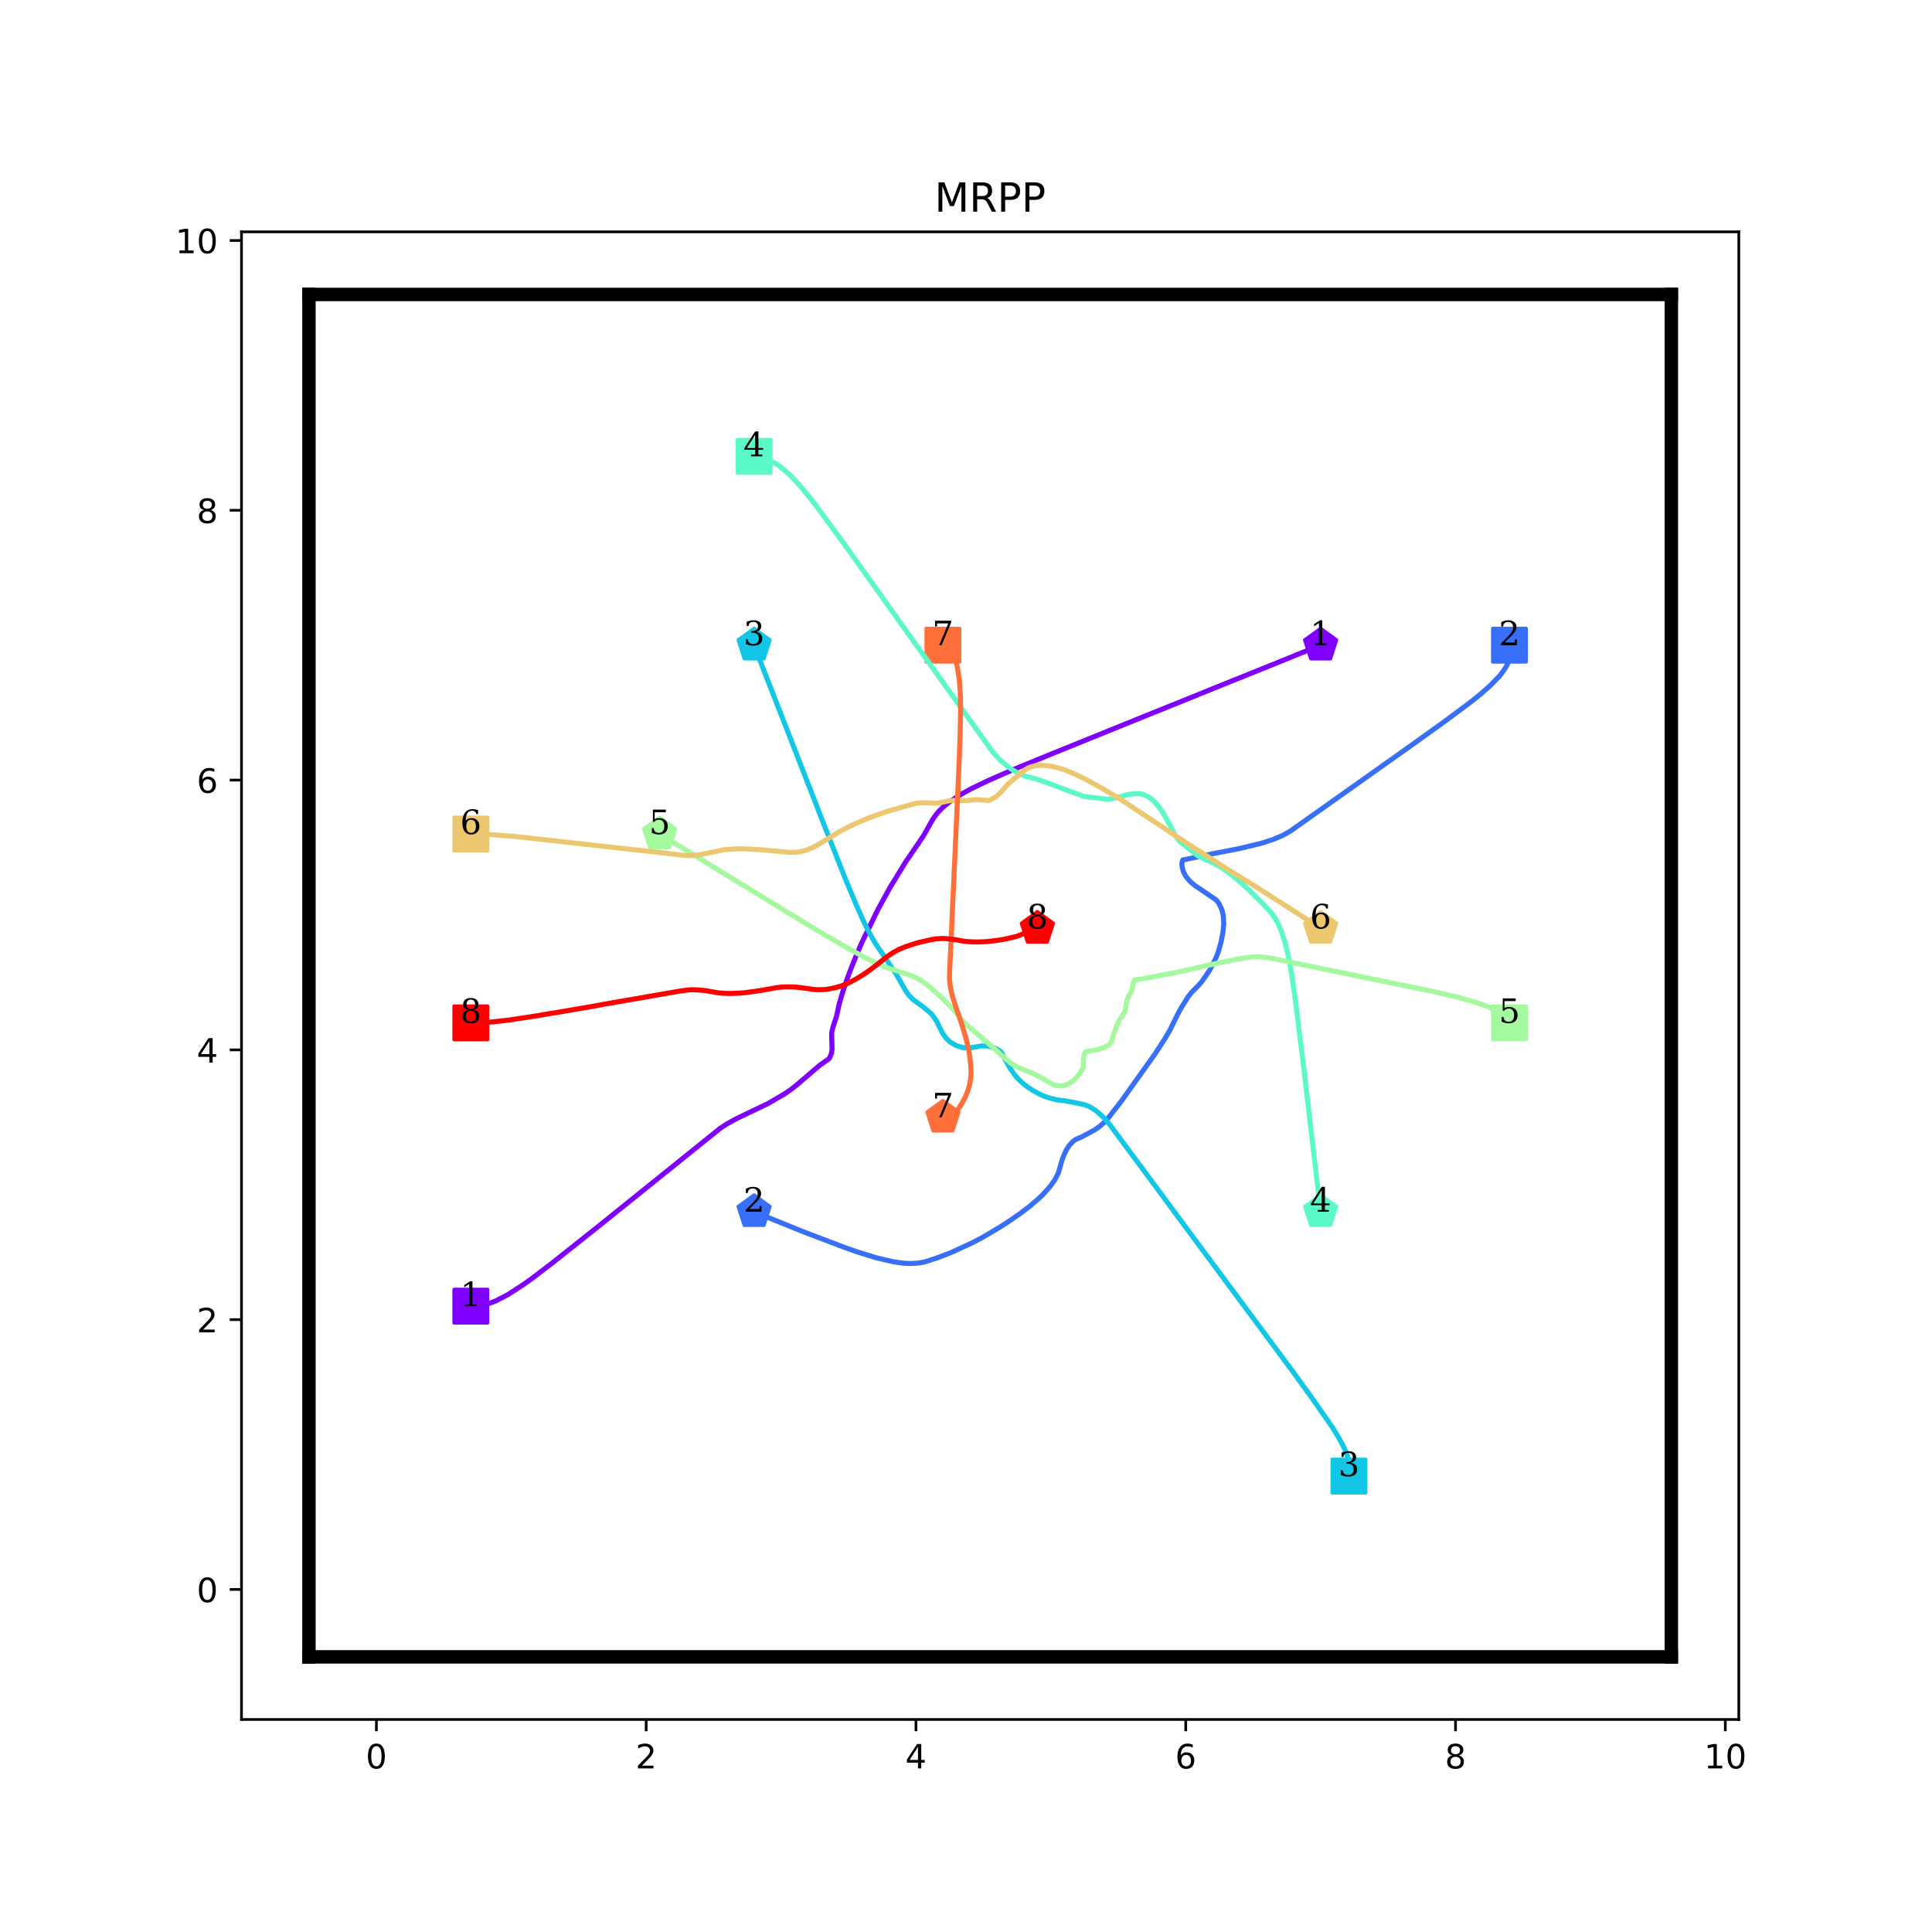 <?xml version="1.0" encoding="utf-8" standalone="no"?>
<!DOCTYPE svg PUBLIC "-//W3C//DTD SVG 1.1//EN"
  "http://www.w3.org/Graphics/SVG/1.1/DTD/svg11.dtd">
<!-- Created with matplotlib (http://matplotlib.org/) -->
<svg height="576pt" version="1.1" viewBox="0 0 576 576" width="576pt" xmlns="http://www.w3.org/2000/svg" xmlns:xlink="http://www.w3.org/1999/xlink">
 <defs>
  <style type="text/css">
*{stroke-linecap:butt;stroke-linejoin:round;}
  </style>
 </defs>
 <g id="figure_1">
  <g id="patch_1">
   <path d="M 0 576 
L 576 576 
L 576 0 
L 0 0 
z
" style="fill:#ffffff;"/>
  </g>
  <g id="axes_1">
   <g id="patch_2">
    <path d="M 72 512.64 
L 518.4 512.64 
L 518.4 69.12 
L 72 69.12 
z
" style="fill:#ffffff;"/>
   </g>
   <g id="matplotlib.axis_1">
    <g id="xtick_1">
     <g id="line2d_1">
      <defs>
       <path d="M 0 0 
L 0 3.5 
" id="m89b5216c07" style="stroke:#000000;stroke-width:0.8;"/>
      </defs>
      <g>
       <use style="stroke:#000000;stroke-width:0.8;" x="112.216" xlink:href="#m89b5216c07" y="512.64"/>
      </g>
     </g>
     <g id="text_1">
      <!-- 0 -->
      <defs>
       <path d="M 31.781 66.406 
Q 24.172 66.406 20.328 58.906 
Q 16.5 51.422 16.5 36.375 
Q 16.5 21.391 20.328 13.891 
Q 24.172 6.391 31.781 6.391 
Q 39.453 6.391 43.281 13.891 
Q 47.125 21.391 47.125 36.375 
Q 47.125 51.422 43.281 58.906 
Q 39.453 66.406 31.781 66.406 
z
M 31.781 74.219 
Q 44.047 74.219 50.516 64.516 
Q 56.984 54.828 56.984 36.375 
Q 56.984 17.969 50.516 8.266 
Q 44.047 -1.422 31.781 -1.422 
Q 19.531 -1.422 13.062 8.266 
Q 6.594 17.969 6.594 36.375 
Q 6.594 54.828 13.062 64.516 
Q 19.531 74.219 31.781 74.219 
z
" id="DejaVuSans-30"/>
      </defs>
      <g transform="translate(109.035 527.238)scale(0.1 -0.1)">
       <use xlink:href="#DejaVuSans-30"/>
      </g>
     </g>
    </g>
    <g id="xtick_2">
     <g id="line2d_2">
      <g>
       <use style="stroke:#000000;stroke-width:0.8;" x="192.649" xlink:href="#m89b5216c07" y="512.64"/>
      </g>
     </g>
     <g id="text_2">
      <!-- 2 -->
      <defs>
       <path d="M 19.188 8.297 
L 53.609 8.297 
L 53.609 0 
L 7.328 0 
L 7.328 8.297 
Q 12.938 14.109 22.625 23.891 
Q 32.328 33.688 34.812 36.531 
Q 39.547 41.844 41.422 45.531 
Q 43.312 49.219 43.312 52.781 
Q 43.312 58.594 39.234 62.25 
Q 35.156 65.922 28.609 65.922 
Q 23.969 65.922 18.812 64.312 
Q 13.672 62.703 7.812 59.422 
L 7.812 69.391 
Q 13.766 71.781 18.938 73 
Q 24.125 74.219 28.422 74.219 
Q 39.75 74.219 46.484 68.547 
Q 53.219 62.891 53.219 53.422 
Q 53.219 48.922 51.531 44.891 
Q 49.859 40.875 45.406 35.406 
Q 44.188 33.984 37.641 27.219 
Q 31.109 20.453 19.188 8.297 
z
" id="DejaVuSans-32"/>
      </defs>
      <g transform="translate(189.467 527.238)scale(0.1 -0.1)">
       <use xlink:href="#DejaVuSans-32"/>
      </g>
     </g>
    </g>
    <g id="xtick_3">
     <g id="line2d_3">
      <g>
       <use style="stroke:#000000;stroke-width:0.8;" x="273.081" xlink:href="#m89b5216c07" y="512.64"/>
      </g>
     </g>
     <g id="text_3">
      <!-- 4 -->
      <defs>
       <path d="M 37.797 64.312 
L 12.891 25.391 
L 37.797 25.391 
z
M 35.203 72.906 
L 47.609 72.906 
L 47.609 25.391 
L 58.016 25.391 
L 58.016 17.188 
L 47.609 17.188 
L 47.609 0 
L 37.797 0 
L 37.797 17.188 
L 4.891 17.188 
L 4.891 26.703 
z
" id="DejaVuSans-34"/>
      </defs>
      <g transform="translate(269.9 527.238)scale(0.1 -0.1)">
       <use xlink:href="#DejaVuSans-34"/>
      </g>
     </g>
    </g>
    <g id="xtick_4">
     <g id="line2d_4">
      <g>
       <use style="stroke:#000000;stroke-width:0.8;" x="353.514" xlink:href="#m89b5216c07" y="512.64"/>
      </g>
     </g>
     <g id="text_4">
      <!-- 6 -->
      <defs>
       <path d="M 33.016 40.375 
Q 26.375 40.375 22.484 35.828 
Q 18.609 31.297 18.609 23.391 
Q 18.609 15.531 22.484 10.953 
Q 26.375 6.391 33.016 6.391 
Q 39.656 6.391 43.531 10.953 
Q 47.406 15.531 47.406 23.391 
Q 47.406 31.297 43.531 35.828 
Q 39.656 40.375 33.016 40.375 
z
M 52.594 71.297 
L 52.594 62.312 
Q 48.875 64.062 45.094 64.984 
Q 41.312 65.922 37.594 65.922 
Q 27.828 65.922 22.672 59.328 
Q 17.531 52.734 16.797 39.406 
Q 19.672 43.656 24.016 45.922 
Q 28.375 48.188 33.594 48.188 
Q 44.578 48.188 50.953 41.516 
Q 57.328 34.859 57.328 23.391 
Q 57.328 12.156 50.688 5.359 
Q 44.047 -1.422 33.016 -1.422 
Q 20.359 -1.422 13.672 8.266 
Q 6.984 17.969 6.984 36.375 
Q 6.984 53.656 15.188 63.938 
Q 23.391 74.219 37.203 74.219 
Q 40.922 74.219 44.703 73.484 
Q 48.484 72.75 52.594 71.297 
z
" id="DejaVuSans-36"/>
      </defs>
      <g transform="translate(350.332 527.238)scale(0.1 -0.1)">
       <use xlink:href="#DejaVuSans-36"/>
      </g>
     </g>
    </g>
    <g id="xtick_5">
     <g id="line2d_5">
      <g>
       <use style="stroke:#000000;stroke-width:0.8;" x="433.946" xlink:href="#m89b5216c07" y="512.64"/>
      </g>
     </g>
     <g id="text_5">
      <!-- 8 -->
      <defs>
       <path d="M 31.781 34.625 
Q 24.75 34.625 20.719 30.859 
Q 16.703 27.094 16.703 20.516 
Q 16.703 13.922 20.719 10.156 
Q 24.75 6.391 31.781 6.391 
Q 38.812 6.391 42.859 10.172 
Q 46.922 13.969 46.922 20.516 
Q 46.922 27.094 42.891 30.859 
Q 38.875 34.625 31.781 34.625 
z
M 21.922 38.812 
Q 15.578 40.375 12.031 44.719 
Q 8.5 49.078 8.5 55.328 
Q 8.5 64.062 14.719 69.141 
Q 20.953 74.219 31.781 74.219 
Q 42.672 74.219 48.875 69.141 
Q 55.078 64.062 55.078 55.328 
Q 55.078 49.078 51.531 44.719 
Q 48 40.375 41.703 38.812 
Q 48.828 37.156 52.797 32.312 
Q 56.781 27.484 56.781 20.516 
Q 56.781 9.906 50.312 4.234 
Q 43.844 -1.422 31.781 -1.422 
Q 19.734 -1.422 13.25 4.234 
Q 6.781 9.906 6.781 20.516 
Q 6.781 27.484 10.781 32.312 
Q 14.797 37.156 21.922 38.812 
z
M 18.312 54.391 
Q 18.312 48.734 21.844 45.562 
Q 25.391 42.391 31.781 42.391 
Q 38.141 42.391 41.719 45.562 
Q 45.312 48.734 45.312 54.391 
Q 45.312 60.062 41.719 63.234 
Q 38.141 66.406 31.781 66.406 
Q 25.391 66.406 21.844 63.234 
Q 18.312 60.062 18.312 54.391 
z
" id="DejaVuSans-38"/>
      </defs>
      <g transform="translate(430.765 527.238)scale(0.1 -0.1)">
       <use xlink:href="#DejaVuSans-38"/>
      </g>
     </g>
    </g>
    <g id="xtick_6">
     <g id="line2d_6">
      <g>
       <use style="stroke:#000000;stroke-width:0.8;" x="514.378" xlink:href="#m89b5216c07" y="512.64"/>
      </g>
     </g>
     <g id="text_6">
      <!-- 10 -->
      <defs>
       <path d="M 12.406 8.297 
L 28.516 8.297 
L 28.516 63.922 
L 10.984 60.406 
L 10.984 69.391 
L 28.422 72.906 
L 38.281 72.906 
L 38.281 8.297 
L 54.391 8.297 
L 54.391 0 
L 12.406 0 
z
" id="DejaVuSans-31"/>
      </defs>
      <g transform="translate(508.016 527.238)scale(0.1 -0.1)">
       <use xlink:href="#DejaVuSans-31"/>
       <use x="63.623" xlink:href="#DejaVuSans-30"/>
      </g>
     </g>
    </g>
   </g>
   <g id="matplotlib.axis_2">
    <g id="ytick_1">
     <g id="line2d_7">
      <defs>
       <path d="M 0 0 
L -3.5 0 
" id="m657b9e72d4" style="stroke:#000000;stroke-width:0.8;"/>
      </defs>
      <g>
       <use style="stroke:#000000;stroke-width:0.8;" x="72" xlink:href="#m657b9e72d4" y="473.864"/>
      </g>
     </g>
     <g id="text_7">
      <!-- 0 -->
      <g transform="translate(58.638 477.663)scale(0.1 -0.1)">
       <use xlink:href="#DejaVuSans-30"/>
      </g>
     </g>
    </g>
    <g id="ytick_2">
     <g id="line2d_8">
      <g>
       <use style="stroke:#000000;stroke-width:0.8;" x="72" xlink:href="#m657b9e72d4" y="393.431"/>
      </g>
     </g>
     <g id="text_8">
      <!-- 2 -->
      <g transform="translate(58.638 397.231)scale(0.1 -0.1)">
       <use xlink:href="#DejaVuSans-32"/>
      </g>
     </g>
    </g>
    <g id="ytick_3">
     <g id="line2d_9">
      <g>
       <use style="stroke:#000000;stroke-width:0.8;" x="72" xlink:href="#m657b9e72d4" y="312.999"/>
      </g>
     </g>
     <g id="text_9">
      <!-- 4 -->
      <g transform="translate(58.638 316.798)scale(0.1 -0.1)">
       <use xlink:href="#DejaVuSans-34"/>
      </g>
     </g>
    </g>
    <g id="ytick_4">
     <g id="line2d_10">
      <g>
       <use style="stroke:#000000;stroke-width:0.8;" x="72" xlink:href="#m657b9e72d4" y="232.566"/>
      </g>
     </g>
     <g id="text_10">
      <!-- 6 -->
      <g transform="translate(58.638 236.366)scale(0.1 -0.1)">
       <use xlink:href="#DejaVuSans-36"/>
      </g>
     </g>
    </g>
    <g id="ytick_5">
     <g id="line2d_11">
      <g>
       <use style="stroke:#000000;stroke-width:0.8;" x="72" xlink:href="#m657b9e72d4" y="152.134"/>
      </g>
     </g>
     <g id="text_11">
      <!-- 8 -->
      <g transform="translate(58.638 155.933)scale(0.1 -0.1)">
       <use xlink:href="#DejaVuSans-38"/>
      </g>
     </g>
    </g>
    <g id="ytick_6">
     <g id="line2d_12">
      <g>
       <use style="stroke:#000000;stroke-width:0.8;" x="72" xlink:href="#m657b9e72d4" y="71.702"/>
      </g>
     </g>
     <g id="text_12">
      <!-- 10 -->
      <g transform="translate(52.275 75.501)scale(0.1 -0.1)">
       <use xlink:href="#DejaVuSans-31"/>
       <use x="63.623" xlink:href="#DejaVuSans-30"/>
      </g>
     </g>
    </g>
   </g>
   <g id="line2d_13">
    <path clip-path="url(#p31727862e1)" d="M 140.368 389.41 
" style="fill:none;stroke:#1f77b4;stroke-linecap:square;stroke-width:1.5;"/>
    <defs>
     <path d="M -5 5 
L 5 5 
L 5 -5 
L -5 -5 
z
" id="mfd40189b53" style="stroke:#8000ff;stroke-linejoin:miter;"/>
    </defs>
    <g clip-path="url(#p31727862e1)">
     <use style="fill:#8000ff;stroke:#8000ff;stroke-linejoin:miter;" x="140.368" xlink:href="#mfd40189b53" y="389.41"/>
    </g>
   </g>
   <g id="line2d_14">
    <path clip-path="url(#p31727862e1)" d="M 393.73 192.35 
" style="fill:none;stroke:#ff7f0e;stroke-linecap:square;stroke-width:1.5;"/>
    <defs>
     <path d="M 0 -5 
L -4.755 -1.545 
L -2.939 4.045 
L 2.939 4.045 
L 4.755 -1.545 
z
" id="m0ace4de729" style="stroke:#8000ff;stroke-linejoin:miter;"/>
    </defs>
    <g clip-path="url(#p31727862e1)">
     <use style="fill:#8000ff;stroke:#8000ff;stroke-linejoin:miter;" x="393.73" xlink:href="#m0ace4de729" y="192.35"/>
    </g>
   </g>
   <g id="line2d_15">
    <path clip-path="url(#p31727862e1)" d="M 450.032 192.35 
" style="fill:none;stroke:#2ca02c;stroke-linecap:square;stroke-width:1.5;"/>
    <defs>
     <path d="M -5 5 
L 5 5 
L 5 -5 
L -5 -5 
z
" id="m5405830fec" style="stroke:#376ff9;stroke-linejoin:miter;"/>
    </defs>
    <g clip-path="url(#p31727862e1)">
     <use style="fill:#376ff9;stroke:#376ff9;stroke-linejoin:miter;" x="450.032" xlink:href="#m5405830fec" y="192.35"/>
    </g>
   </g>
   <g id="line2d_16">
    <path clip-path="url(#p31727862e1)" d="M 224.822 361.258 
" style="fill:none;stroke:#d62728;stroke-linecap:square;stroke-width:1.5;"/>
    <defs>
     <path d="M 0 -5 
L -4.755 -1.545 
L -2.939 4.045 
L 2.939 4.045 
L 4.755 -1.545 
z
" id="me993e9a13a" style="stroke:#376ff9;stroke-linejoin:miter;"/>
    </defs>
    <g clip-path="url(#p31727862e1)">
     <use style="fill:#376ff9;stroke:#376ff9;stroke-linejoin:miter;" x="224.822" xlink:href="#me993e9a13a" y="361.258"/>
    </g>
   </g>
   <g id="line2d_17">
    <path clip-path="url(#p31727862e1)" d="M 402.175 440.082 
" style="fill:none;stroke:#9467bd;stroke-linecap:square;stroke-width:1.5;"/>
    <defs>
     <path d="M -5 5 
L 5 5 
L 5 -5 
L -5 -5 
z
" id="m7d89778594" style="stroke:#12c7e6;stroke-linejoin:miter;"/>
    </defs>
    <g clip-path="url(#p31727862e1)">
     <use style="fill:#12c7e6;stroke:#12c7e6;stroke-linejoin:miter;" x="402.175" xlink:href="#m7d89778594" y="440.082"/>
    </g>
   </g>
   <g id="line2d_18">
    <path clip-path="url(#p31727862e1)" d="M 224.822 192.35 
" style="fill:none;stroke:#8c564b;stroke-linecap:square;stroke-width:1.5;"/>
    <defs>
     <path d="M 0 -5 
L -4.755 -1.545 
L -2.939 4.045 
L 2.939 4.045 
L 4.755 -1.545 
z
" id="mcfad1f94de" style="stroke:#12c7e6;stroke-linejoin:miter;"/>
    </defs>
    <g clip-path="url(#p31727862e1)">
     <use style="fill:#12c7e6;stroke:#12c7e6;stroke-linejoin:miter;" x="224.822" xlink:href="#mcfad1f94de" y="192.35"/>
    </g>
   </g>
   <g id="line2d_19">
    <path clip-path="url(#p31727862e1)" d="M 224.822 136.048 
" style="fill:none;stroke:#e377c2;stroke-linecap:square;stroke-width:1.5;"/>
    <defs>
     <path d="M -5 5 
L 5 5 
L 5 -5 
L -5 -5 
z
" id="m27e1d84270" style="stroke:#5bf9c7;stroke-linejoin:miter;"/>
    </defs>
    <g clip-path="url(#p31727862e1)">
     <use style="fill:#5bf9c7;stroke:#5bf9c7;stroke-linejoin:miter;" x="224.822" xlink:href="#m27e1d84270" y="136.048"/>
    </g>
   </g>
   <g id="line2d_20">
    <path clip-path="url(#p31727862e1)" d="M 393.73 361.258 
" style="fill:none;stroke:#7f7f7f;stroke-linecap:square;stroke-width:1.5;"/>
    <defs>
     <path d="M 0 -5 
L -4.755 -1.545 
L -2.939 4.045 
L 2.939 4.045 
L 4.755 -1.545 
z
" id="me78c582ed2" style="stroke:#5bf9c7;stroke-linejoin:miter;"/>
    </defs>
    <g clip-path="url(#p31727862e1)">
     <use style="fill:#5bf9c7;stroke:#5bf9c7;stroke-linejoin:miter;" x="393.73" xlink:href="#me78c582ed2" y="361.258"/>
    </g>
   </g>
   <g id="line2d_21">
    <path clip-path="url(#p31727862e1)" d="M 450.032 304.956 
" style="fill:none;stroke:#bcbd22;stroke-linecap:square;stroke-width:1.5;"/>
    <defs>
     <path d="M -5 5 
L 5 5 
L 5 -5 
L -5 -5 
z
" id="md72af84bab" style="stroke:#a4f99f;stroke-linejoin:miter;"/>
    </defs>
    <g clip-path="url(#p31727862e1)">
     <use style="fill:#a4f99f;stroke:#a4f99f;stroke-linejoin:miter;" x="450.032" xlink:href="#md72af84bab" y="304.956"/>
    </g>
   </g>
   <g id="line2d_22">
    <path clip-path="url(#p31727862e1)" d="M 196.67 248.653 
" style="fill:none;stroke:#17becf;stroke-linecap:square;stroke-width:1.5;"/>
    <defs>
     <path d="M 0 -5 
L -4.755 -1.545 
L -2.939 4.045 
L 2.939 4.045 
L 4.755 -1.545 
z
" id="md91a8efe1e" style="stroke:#a4f99f;stroke-linejoin:miter;"/>
    </defs>
    <g clip-path="url(#p31727862e1)">
     <use style="fill:#a4f99f;stroke:#a4f99f;stroke-linejoin:miter;" x="196.67" xlink:href="#md91a8efe1e" y="248.653"/>
    </g>
   </g>
   <g id="line2d_23">
    <path clip-path="url(#p31727862e1)" d="M 140.368 248.653 
" style="fill:none;stroke:#1f77b4;stroke-linecap:square;stroke-width:1.5;"/>
    <defs>
     <path d="M -5 5 
L 5 5 
L 5 -5 
L -5 -5 
z
" id="mf5f52d5b74" style="stroke:#edc76f;stroke-linejoin:miter;"/>
    </defs>
    <g clip-path="url(#p31727862e1)">
     <use style="fill:#edc76f;stroke:#edc76f;stroke-linejoin:miter;" x="140.368" xlink:href="#mf5f52d5b74" y="248.653"/>
    </g>
   </g>
   <g id="line2d_24">
    <path clip-path="url(#p31727862e1)" d="M 393.73 276.804 
" style="fill:none;stroke:#ff7f0e;stroke-linecap:square;stroke-width:1.5;"/>
    <defs>
     <path d="M 0 -5 
L -4.755 -1.545 
L -2.939 4.045 
L 2.939 4.045 
L 4.755 -1.545 
z
" id="m39cad15a04" style="stroke:#edc76f;stroke-linejoin:miter;"/>
    </defs>
    <g clip-path="url(#p31727862e1)">
     <use style="fill:#edc76f;stroke:#edc76f;stroke-linejoin:miter;" x="393.73" xlink:href="#m39cad15a04" y="276.804"/>
    </g>
   </g>
   <g id="line2d_25">
    <path clip-path="url(#p31727862e1)" d="M 281.124 192.35 
" style="fill:none;stroke:#2ca02c;stroke-linecap:square;stroke-width:1.5;"/>
    <defs>
     <path d="M -5 5 
L 5 5 
L 5 -5 
L -5 -5 
z
" id="maa8255f937" style="stroke:#ff6f39;stroke-linejoin:miter;"/>
    </defs>
    <g clip-path="url(#p31727862e1)">
     <use style="fill:#ff6f39;stroke:#ff6f39;stroke-linejoin:miter;" x="281.124" xlink:href="#maa8255f937" y="192.35"/>
    </g>
   </g>
   <g id="line2d_26">
    <path clip-path="url(#p31727862e1)" d="M 281.124 333.107 
" style="fill:none;stroke:#d62728;stroke-linecap:square;stroke-width:1.5;"/>
    <defs>
     <path d="M 0 -5 
L -4.755 -1.545 
L -2.939 4.045 
L 2.939 4.045 
L 4.755 -1.545 
z
" id="m1756a132bd" style="stroke:#ff6f39;stroke-linejoin:miter;"/>
    </defs>
    <g clip-path="url(#p31727862e1)">
     <use style="fill:#ff6f39;stroke:#ff6f39;stroke-linejoin:miter;" x="281.124" xlink:href="#m1756a132bd" y="333.107"/>
    </g>
   </g>
   <g id="line2d_27">
    <path clip-path="url(#p31727862e1)" d="M 140.368 304.956 
" style="fill:none;stroke:#9467bd;stroke-linecap:square;stroke-width:1.5;"/>
    <defs>
     <path d="M -5 5 
L 5 5 
L 5 -5 
L -5 -5 
z
" id="m07462282ce" style="stroke:#ff0000;stroke-linejoin:miter;"/>
    </defs>
    <g clip-path="url(#p31727862e1)">
     <use style="fill:#ff0000;stroke:#ff0000;stroke-linejoin:miter;" x="140.368" xlink:href="#m07462282ce" y="304.956"/>
    </g>
   </g>
   <g id="line2d_28">
    <path clip-path="url(#p31727862e1)" d="M 309.276 276.804 
" style="fill:none;stroke:#8c564b;stroke-linecap:square;stroke-width:1.5;"/>
    <defs>
     <path d="M 0 -5 
L -4.755 -1.545 
L -2.939 4.045 
L 2.939 4.045 
L 4.755 -1.545 
z
" id="mee12c2294c" style="stroke:#ff0000;stroke-linejoin:miter;"/>
    </defs>
    <g clip-path="url(#p31727862e1)">
     <use style="fill:#ff0000;stroke:#ff0000;stroke-linejoin:miter;" x="309.276" xlink:href="#mee12c2294c" y="276.804"/>
    </g>
   </g>
   <g id="line2d_29"/>
   <g id="line2d_30">
    <path clip-path="url(#p31727862e1)" d="M 92.108 493.972 
L 92.108 87.788 
" style="fill:none;stroke:#000000;stroke-linecap:square;stroke-width:4;"/>
   </g>
   <g id="line2d_31">
    <path clip-path="url(#p31727862e1)" d="M 92.108 87.788 
L 498.292 87.788 
" style="fill:none;stroke:#000000;stroke-linecap:square;stroke-width:4;"/>
   </g>
   <g id="line2d_32">
    <path clip-path="url(#p31727862e1)" d="M 498.292 87.788 
L 498.292 493.972 
" style="fill:none;stroke:#000000;stroke-linecap:square;stroke-width:4;"/>
   </g>
   <g id="line2d_33">
    <path clip-path="url(#p31727862e1)" d="M 498.292 493.972 
L 92.108 493.972 
" style="fill:none;stroke:#000000;stroke-linecap:square;stroke-width:4;"/>
   </g>
   <g id="line2d_34">
    <path clip-path="url(#p31727862e1)" d="M 140.368 389.41 
L 141.091 389.41 
L 142.74 389.289 
L 144.228 389.048 
L 145.998 388.525 
L 147.727 387.882 
L 151.186 386.112 
L 155.69 383.216 
L 158.545 381.206 
L 164.698 376.5 
L 177.93 366.004 
L 214.808 336.324 
L 216.738 335.078 
L 219.191 333.71 
L 223.012 331.86 
L 228.964 329.005 
L 233.87 326.15 
L 235.921 324.742 
L 237.972 323.093 
L 243.08 318.71 
L 244.367 317.624 
L 247.101 315.693 
L 247.343 315.372 
L 247.906 313.964 
L 248.067 312.717 
L 247.986 309.701 
L 247.946 307.932 
L 248.348 306.202 
L 249.394 303.025 
L 250.158 299.486 
L 251.203 295.867 
L 252.49 292.046 
L 253.818 288.507 
L 255.225 285.008 
L 256.914 281.067 
L 261.74 271.174 
L 265.36 264.579 
L 269.984 257.018 
L 273.322 252.152 
L 275.373 249.095 
L 278.068 244.31 
L 278.752 243.304 
L 279.918 241.856 
L 281.486 240.328 
L 283.175 239.001 
L 286.352 236.91 
L 289.65 235.1 
L 294.758 232.647 
L 302.117 229.43 
L 314.021 224.563 
L 342.615 212.981 
L 354.8 208.075 
L 362.522 204.938 
L 378.407 198.544 
L 391.116 193.396 
L 391.116 193.396 
" style="fill:none;stroke:#8000ff;stroke-linecap:square;stroke-width:1.5;"/>
   </g>
   <g id="line2d_35">
    <path clip-path="url(#p31727862e1)" d="M 450.032 192.35 
L 450.234 192.431 
L 450.435 192.712 
L 450.515 193.074 
L 450.595 194.16 
L 450.354 195.688 
L 449.751 197.337 
L 449.027 198.785 
L 448.142 200.112 
L 447.016 201.6 
L 444.402 204.294 
L 441.587 206.788 
L 438.651 209.161 
L 430.89 214.952 
L 420.232 222.593 
L 384.721 247.768 
L 382.429 249.055 
L 379.694 250.221 
L 376.678 251.227 
L 374.024 251.91 
L 369.439 252.996 
L 361.959 254.444 
L 352.589 256.415 
L 352.629 256.415 
L 352.709 256.334 
L 352.629 256.495 
L 352.468 256.857 
L 352.347 257.42 
L 352.428 258.466 
L 352.79 259.833 
L 353.634 261.402 
L 354.8 262.769 
L 356.208 263.975 
L 362.482 268.238 
L 363.005 268.801 
L 363.447 269.445 
L 364.171 270.973 
L 364.452 271.818 
L 364.694 272.903 
L 364.854 275.357 
L 364.613 277.93 
L 364.05 280.786 
L 363.246 283.722 
L 362.482 285.652 
L 360.712 289.151 
L 358.219 292.77 
L 356.811 294.298 
L 355.243 295.867 
L 354.278 297.073 
L 352.026 300.693 
L 351.06 302.502 
L 348.808 307.087 
L 347.159 309.902 
L 344.384 314.165 
L 334.411 328.16 
L 330.349 333.389 
L 329.062 334.756 
L 327.815 335.842 
L 326.247 336.928 
L 322.426 338.979 
L 320.737 339.702 
L 319.853 340.346 
L 318.767 341.512 
L 317.842 342.96 
L 316.917 345.091 
L 316.555 346.097 
L 315.549 349.636 
L 314.504 351.727 
L 312.976 353.859 
L 311.005 356.03 
L 309.919 357.116 
L 307.064 359.569 
L 304.45 361.58 
L 301.393 363.712 
L 298.256 365.763 
L 293.149 368.779 
L 290.052 370.428 
L 283.698 373.363 
L 279.194 375.093 
L 275.534 376.259 
L 273.604 376.581 
L 271.472 376.701 
L 269.542 376.621 
L 266.325 376.179 
L 261.338 375.012 
L 255.708 373.283 
L 252.128 372.036 
L 239.862 367.371 
L 233.87 364.958 
L 227.436 362.344 
L 227.436 362.344 
" style="fill:none;stroke:#376ff9;stroke-linecap:square;stroke-width:1.5;"/>
   </g>
   <g id="line2d_36">
    <path clip-path="url(#p31727862e1)" d="M 402.175 440.082 
L 402.014 440.122 
L 401.934 440.203 
L 402.095 439.962 
L 402.336 439.398 
L 402.537 438.353 
L 402.457 436.986 
L 402.215 435.739 
L 401.532 433.527 
L 400.848 431.878 
L 399.239 428.822 
L 397.309 425.645 
L 391.035 416.636 
L 385.526 409.035 
L 351.181 362.746 
L 344.988 354.341 
L 330.791 335.198 
L 329.183 333.348 
L 327.976 332.182 
L 326.649 331.056 
L 324.88 329.97 
L 323.512 329.407 
L 320.657 328.764 
L 317.52 328.201 
L 317.48 328.16 
L 317.641 328.201 
L 317.56 328.201 
L 314.986 327.879 
L 312.614 327.276 
L 311.166 326.753 
L 309.678 326.069 
L 308.109 325.225 
L 306.541 324.219 
L 305.053 323.053 
L 303.645 321.766 
L 302.56 320.519 
L 301.152 318.509 
L 299.584 315.693 
L 298.498 313.683 
L 297.814 313.12 
L 296.205 312.315 
L 294.235 311.833 
L 292.425 311.833 
L 291.058 312.114 
L 288.685 312.476 
L 287.036 312.315 
L 285.146 311.752 
L 283.216 310.626 
L 282.009 309.46 
L 281.044 308.093 
L 279.154 304.312 
L 277.746 302.342 
L 276.58 301.296 
L 274.931 299.969 
L 272.317 298.079 
L 270.95 296.711 
L 269.984 295.344 
L 267.21 290.478 
L 264.073 285.813 
L 261.056 281.389 
L 259.046 277.85 
L 257.477 274.713 
L 255.185 269.565 
L 251.686 261.16 
L 245.292 244.913 
L 238.013 226.212 
L 226.31 196.211 
L 226.31 196.211 
" style="fill:none;stroke:#12c7e6;stroke-linecap:square;stroke-width:1.5;"/>
   </g>
   <g id="line2d_37">
    <path clip-path="url(#p31727862e1)" d="M 224.822 136.048 
L 225.344 136.048 
L 226.591 136.208 
L 228.039 136.611 
L 230.894 137.978 
L 232.704 139.184 
L 235.358 141.477 
L 238.173 144.413 
L 240.747 147.509 
L 243.884 151.531 
L 251.807 162.349 
L 282.17 204.898 
L 288.725 214.067 
L 294.034 221.507 
L 296.125 224.403 
L 298.337 226.775 
L 300.79 228.826 
L 302.077 229.671 
L 303.967 230.717 
L 305.817 231.4 
L 309.075 232.285 
L 312.171 233.371 
L 323.07 237.433 
L 324.437 237.634 
L 326.569 237.835 
L 330.067 238.277 
L 331.314 238.197 
L 332.722 237.875 
L 335.778 236.99 
L 337.105 236.749 
L 339.518 236.588 
L 340.524 236.749 
L 341.73 237.232 
L 342.454 237.634 
L 343.902 238.76 
L 345.269 240.248 
L 346.556 242.017 
L 348.567 245.556 
L 350.015 248.452 
L 350.899 249.859 
L 351.744 250.865 
L 356.811 254.927 
L 358.058 255.651 
L 361.718 257.299 
L 363.93 258.546 
L 366.383 260.235 
L 369.399 262.648 
L 372.616 265.544 
L 376.839 269.766 
L 378.97 272.099 
L 380.257 273.909 
L 381.142 275.558 
L 381.786 277.046 
L 383.113 280.906 
L 383.917 284.285 
L 385.043 290.116 
L 386.33 299.165 
L 388.823 319.393 
L 391.799 344.931 
L 392.724 352.652 
L 393.408 358.524 
L 393.408 358.524 
" style="fill:none;stroke:#5bf9c7;stroke-linecap:square;stroke-width:1.5;"/>
   </g>
   <g id="line2d_38">
    <path clip-path="url(#p31727862e1)" d="M 450.032 304.956 
L 449.791 305.036 
L 449.67 305.237 
L 449.67 305.318 
L 449.67 305.076 
L 449.469 304.473 
L 448.987 303.629 
L 448.102 302.704 
L 446.694 301.738 
L 444.643 300.612 
L 442.995 299.888 
L 439.496 298.682 
L 434.63 297.315 
L 427.592 295.666 
L 379.011 285.692 
L 377.402 285.411 
L 375.592 285.25 
L 373.541 285.29 
L 369.359 285.853 
L 363.889 286.979 
L 350.256 289.995 
L 339.8 291.966 
L 338.151 292.127 
L 338.231 292.167 
L 337.869 293.011 
L 337.427 295.264 
L 337.065 296.028 
L 336.623 296.711 
L 336.019 298.159 
L 335.617 299.969 
L 335.456 301.497 
L 335.296 301.779 
L 333.767 304.031 
L 333.003 305.599 
L 331.917 308.656 
L 331.274 310.908 
L 330.47 311.591 
L 329.022 312.355 
L 327.172 312.918 
L 325.885 313.2 
L 323.713 313.522 
L 323.713 313.522 
L 323.472 313.884 
L 323.15 314.688 
L 322.989 315.935 
L 323.07 317.704 
L 322.869 318.388 
L 322.145 319.715 
L 321.18 320.962 
L 319.933 322.208 
L 318.686 323.053 
L 316.957 323.737 
L 316.112 323.777 
L 315.027 323.656 
L 314.142 323.415 
L 312.694 322.651 
L 310.241 321.163 
L 308.592 320.318 
L 303.404 318.187 
L 301.273 316.9 
L 298.618 314.608 
L 296.246 312.436 
L 287.921 305.318 
L 285.629 302.663 
L 284.261 301.014 
L 280.722 297.395 
L 276.499 293.695 
L 274.81 292.448 
L 273.001 291.443 
L 271.271 290.719 
L 268.014 289.633 
L 264.877 288.668 
L 261.418 287.22 
L 258 285.571 
L 250.962 281.67 
L 246.096 278.815 
L 241.029 275.799 
L 228.441 268.118 
L 199.164 250.181 
L 199.164 250.181 
" style="fill:none;stroke:#a4f99f;stroke-linecap:square;stroke-width:1.5;"/>
   </g>
   <g id="line2d_39">
    <path clip-path="url(#p31727862e1)" d="M 140.368 248.653 
L 144.872 248.733 
L 153.478 249.377 
L 195.826 254.082 
L 202.743 254.886 
L 204.915 255.088 
L 206.724 255.047 
L 208.574 254.846 
L 212.475 254.042 
L 215.894 253.318 
L 219.392 253.077 
L 221.041 253.037 
L 226.672 253.318 
L 235.479 254.122 
L 237.61 254.042 
L 238.938 253.841 
L 240.466 253.439 
L 242.356 252.634 
L 243.804 251.87 
L 250.439 247.849 
L 254.26 245.878 
L 258.965 243.867 
L 264.314 241.977 
L 269.542 240.449 
L 273.282 239.484 
L 275.092 239.323 
L 277.103 239.403 
L 279.194 239.484 
L 279.757 239.443 
L 283.256 238.679 
L 285.066 238.599 
L 288.001 238.679 
L 291.098 238.398 
L 294.677 238.639 
L 295.2 238.518 
L 296.648 237.714 
L 297.653 236.91 
L 298.458 236.106 
L 300.509 233.733 
L 304.208 230.636 
L 306.099 229.188 
L 307.064 228.706 
L 308.833 228.263 
L 310.362 228.143 
L 313.378 228.424 
L 316.796 229.309 
L 320.335 230.717 
L 323.713 232.365 
L 328.7 235.1 
L 333.968 238.237 
L 352.428 250.463 
L 356.932 253.358 
L 366.222 259.31 
L 373.782 263.975 
L 379.654 267.715 
L 390.271 274.512 
L 390.271 274.512 
" style="fill:none;stroke:#edc76f;stroke-linecap:square;stroke-width:1.5;"/>
   </g>
   <g id="line2d_40">
    <path clip-path="url(#p31727862e1)" d="M 281.124 192.35 
L 281.205 192.35 
L 281.647 192.431 
L 282.331 192.752 
L 282.854 193.155 
L 283.779 194.281 
L 284.462 195.648 
L 284.905 196.935 
L 285.387 198.785 
L 285.669 200.394 
L 285.99 202.525 
L 286.151 204.415 
L 286.272 206.305 
L 286.352 208.437 
L 286.352 210.086 
L 286.393 211.694 
L 286.352 213.826 
L 286.312 215.716 
L 286.272 217.847 
L 286.232 219.738 
L 286.151 221.587 
L 286.071 223.478 
L 286.031 225.368 
L 285.95 226.976 
L 285.87 229.108 
L 285.789 231.239 
L 285.709 233.13 
L 285.629 234.738 
L 285.548 236.628 
L 285.468 238.237 
L 285.387 239.846 
L 285.307 241.454 
L 285.226 243.586 
L 285.146 245.194 
L 285.066 246.803 
L 285.025 247.849 
L 284.945 249.739 
L 284.864 251.347 
L 284.784 252.956 
L 284.744 254.283 
L 284.663 256.173 
L 284.543 258.305 
L 284.462 259.914 
L 284.422 261.522 
L 284.342 263.131 
L 284.261 264.981 
L 284.141 267.152 
L 284.06 268.761 
L 283.98 270.611 
L 283.899 272.501 
L 283.819 274.391 
L 283.738 276.241 
L 283.658 278.131 
L 283.578 279.74 
L 283.497 281.349 
L 283.417 283.199 
L 283.336 285.089 
L 283.216 287.22 
L 283.135 289.352 
L 283.055 291.483 
L 283.216 293.333 
L 283.618 295.666 
L 284.02 297.194 
L 284.583 299.004 
L 285.226 301.014 
L 285.87 302.784 
L 286.473 304.554 
L 287.117 306.605 
L 287.599 308.173 
L 288.162 310.224 
L 288.605 312.074 
L 289.007 314.205 
L 289.248 316.096 
L 289.449 317.946 
L 289.53 319.876 
L 289.369 321.766 
L 289.007 323.656 
L 288.524 325.225 
L 287.8 326.994 
L 287.197 328.201 
L 286.071 330.091 
L 285.066 331.418 
" style="fill:none;stroke:#ff6f39;stroke-linecap:square;stroke-width:1.5;"/>
   </g>
   <g id="line2d_41">
    <path clip-path="url(#p31727862e1)" d="M 140.368 304.956 
L 141.132 304.956 
L 142.982 304.915 
L 144.832 304.835 
L 146.722 304.674 
L 148.572 304.473 
L 150.422 304.272 
L 152.272 304.031 
L 153.88 303.789 
L 156.012 303.468 
L 157.299 303.267 
L 158.907 303.025 
L 160.476 302.784 
L 161.803 302.543 
L 163.934 302.181 
L 165.784 301.899 
L 167.875 301.537 
L 170.007 301.175 
L 172.098 300.813 
L 173.988 300.492 
L 176.08 300.13 
L 177.93 299.808 
L 180.021 299.406 
L 182.152 299.044 
L 184.002 298.722 
L 185.852 298.4 
L 187.943 298.038 
L 190.075 297.677 
L 191.643 297.395 
L 193.493 297.073 
L 195.343 296.752 
L 197.193 296.43 
L 198.802 296.148 
L 200.652 295.827 
L 202.502 295.505 
L 204.714 295.183 
L 206.322 295.062 
L 208.212 295.143 
L 210.384 295.344 
L 212.234 295.666 
L 214.044 295.987 
L 215.894 296.148 
L 217.744 296.189 
L 219.875 296.108 
L 221.725 295.987 
L 223.334 295.786 
L 225.425 295.505 
L 226.993 295.264 
L 228.602 294.982 
L 230.17 294.701 
L 231.739 294.419 
L 233.347 294.258 
L 235.238 294.218 
L 237.409 294.298 
L 239.018 294.499 
L 240.627 294.701 
L 242.758 295.022 
L 244.005 295.062 
L 245.01 295.062 
L 246.136 294.982 
L 247.262 294.821 
L 248.147 294.66 
L 249.072 294.459 
L 250.158 294.138 
L 251.163 293.816 
L 252.169 293.414 
L 253.214 292.931 
L 254.3 292.368 
L 255.426 291.765 
L 256.995 290.8 
L 257.92 290.196 
L 259.609 288.99 
L 261.338 287.703 
L 262.987 286.376 
L 264.636 285.089 
L 266.244 284.003 
L 268.134 282.998 
L 269.904 282.274 
L 271.955 281.59 
L 273.765 281.027 
L 275.333 280.665 
L 277.424 280.182 
L 279.114 279.901 
L 281.325 279.78 
L 283.216 279.941 
L 285.106 280.182 
L 287.157 280.585 
L 288.725 280.746 
L 290.334 280.826 
L 291.902 280.826 
L 293.792 280.746 
L 295.361 280.585 
L 297.492 280.343 
L 299.584 279.981 
L 301.393 279.579 
L 303.203 279.137 
L 304.932 278.453 
L 306.742 277.488 
" style="fill:none;stroke:#ff0000;stroke-linecap:square;stroke-width:1.5;"/>
   </g>
   <g id="patch_3">
    <path d="M 72 512.64 
L 72 69.12 
" style="fill:none;stroke:#000000;stroke-linecap:square;stroke-linejoin:miter;stroke-width:0.8;"/>
   </g>
   <g id="patch_4">
    <path d="M 518.4 512.64 
L 518.4 69.12 
" style="fill:none;stroke:#000000;stroke-linecap:square;stroke-linejoin:miter;stroke-width:0.8;"/>
   </g>
   <g id="patch_5">
    <path d="M 72 512.64 
L 518.4 512.64 
" style="fill:none;stroke:#000000;stroke-linecap:square;stroke-linejoin:miter;stroke-width:0.8;"/>
   </g>
   <g id="patch_6">
    <path d="M 72 69.12 
L 518.4 69.12 
" style="fill:none;stroke:#000000;stroke-linecap:square;stroke-linejoin:miter;stroke-width:0.8;"/>
   </g>
   <g id="text_13">
    <!-- 1 -->
    <defs>
     <path d="M 14.203 0 
L 14.203 5.172 
L 26.906 5.172 
L 26.906 65.828 
L 12.203 56.297 
L 12.203 62.703 
L 29.984 74.219 
L 36.719 74.219 
L 36.719 5.172 
L 49.422 5.172 
L 49.422 0 
z
" id="DejaVuSerif-31"/>
    </defs>
    <g transform="translate(137.186 389.41)scale(0.1 -0.1)">
     <use xlink:href="#DejaVuSerif-31"/>
    </g>
   </g>
   <g id="text_14">
    <!-- 1 -->
    <g transform="translate(390.548 192.35)scale(0.1 -0.1)">
     <use xlink:href="#DejaVuSerif-31"/>
    </g>
   </g>
   <g id="text_15">
    <!-- 2 -->
    <defs>
     <path d="M 12.797 55.516 
L 7.328 55.516 
L 7.328 68.5 
Q 12.547 71.297 17.844 72.75 
Q 23.141 74.219 28.219 74.219 
Q 39.594 74.219 46.188 68.703 
Q 52.781 63.188 52.781 53.719 
Q 52.781 43.016 37.844 28.125 
Q 36.672 27 36.078 26.422 
L 17.672 8.016 
L 48.094 8.016 
L 48.094 17 
L 53.812 17 
L 53.812 0 
L 6.781 0 
L 6.781 5.328 
L 28.906 27.391 
Q 36.234 34.719 39.359 40.844 
Q 42.484 46.969 42.484 53.719 
Q 42.484 61.078 38.641 65.234 
Q 34.812 69.391 28.078 69.391 
Q 21.094 69.391 17.281 65.922 
Q 13.484 62.453 12.797 55.516 
z
" id="DejaVuSerif-32"/>
    </defs>
    <g transform="translate(446.851 192.35)scale(0.1 -0.1)">
     <use xlink:href="#DejaVuSerif-32"/>
    </g>
   </g>
   <g id="text_16">
    <!-- 2 -->
    <g transform="translate(221.64 361.258)scale(0.1 -0.1)">
     <use xlink:href="#DejaVuSerif-32"/>
    </g>
   </g>
   <g id="text_17">
    <!-- 3 -->
    <defs>
     <path d="M 9.719 69.828 
Q 15.438 71.969 20.672 73.094 
Q 25.922 74.219 30.516 74.219 
Q 41.219 74.219 47.219 69.594 
Q 53.219 64.984 53.219 56.781 
Q 53.219 50.203 49.062 45.781 
Q 44.922 41.359 37.312 39.797 
Q 46.297 38.531 51.25 33.281 
Q 56.203 28.031 56.203 19.672 
Q 56.203 9.469 49.344 4.016 
Q 42.484 -1.422 29.594 -1.422 
Q 23.875 -1.422 18.422 -0.188 
Q 12.984 1.031 7.625 3.516 
L 7.625 17.672 
L 13.094 17.672 
Q 13.578 10.641 17.828 7.031 
Q 22.078 3.422 29.781 3.422 
Q 37.25 3.422 41.578 7.734 
Q 45.906 12.062 45.906 19.578 
Q 45.906 28.172 41.453 32.594 
Q 37.016 37.016 28.422 37.016 
L 23.781 37.016 
L 23.781 42 
L 26.219 42 
Q 34.766 42 39.031 45.531 
Q 43.312 49.078 43.312 56.203 
Q 43.312 62.594 39.797 65.984 
Q 36.281 69.391 29.688 69.391 
Q 23.094 69.391 19.453 66.266 
Q 15.828 63.141 15.188 56.984 
L 9.719 56.984 
z
" id="DejaVuSerif-33"/>
    </defs>
    <g transform="translate(398.994 440.082)scale(0.1 -0.1)">
     <use xlink:href="#DejaVuSerif-33"/>
    </g>
   </g>
   <g id="text_18">
    <!-- 3 -->
    <g transform="translate(221.64 192.35)scale(0.1 -0.1)">
     <use xlink:href="#DejaVuSerif-33"/>
    </g>
   </g>
   <g id="text_19">
    <!-- 4 -->
    <defs>
     <path d="M 34.906 24.703 
L 34.906 63.484 
L 10.016 24.703 
z
M 56.391 0 
L 23.188 0 
L 23.188 5.172 
L 34.906 5.172 
L 34.906 19.484 
L 3.078 19.484 
L 3.078 24.812 
L 35.016 74.219 
L 44.672 74.219 
L 44.672 24.703 
L 58.594 24.703 
L 58.594 19.484 
L 44.672 19.484 
L 44.672 5.172 
L 56.391 5.172 
z
" id="DejaVuSerif-34"/>
    </defs>
    <g transform="translate(221.64 136.048)scale(0.1 -0.1)">
     <use xlink:href="#DejaVuSerif-34"/>
    </g>
   </g>
   <g id="text_20">
    <!-- 4 -->
    <g transform="translate(390.548 361.258)scale(0.1 -0.1)">
     <use xlink:href="#DejaVuSerif-34"/>
    </g>
   </g>
   <g id="text_21">
    <!-- 5 -->
    <defs>
     <path d="M 50.297 72.906 
L 50.297 64.891 
L 16.891 64.891 
L 16.891 44 
Q 19.438 45.75 22.828 46.625 
Q 26.219 47.516 30.422 47.516 
Q 42.234 47.516 49.062 40.969 
Q 55.906 34.422 55.906 23.094 
Q 55.906 11.531 49 5.047 
Q 42.094 -1.422 29.594 -1.422 
Q 24.562 -1.422 19.281 -0.188 
Q 14.016 1.031 8.5 3.516 
L 8.5 17.672 
L 14.016 17.672 
Q 14.453 10.75 18.422 7.078 
Q 22.406 3.422 29.594 3.422 
Q 37.312 3.422 41.453 8.5 
Q 45.609 13.578 45.609 23.094 
Q 45.609 32.562 41.484 37.609 
Q 37.359 42.672 29.594 42.672 
Q 25.203 42.672 21.844 41.109 
Q 18.5 39.547 15.922 36.281 
L 11.719 36.281 
L 11.719 72.906 
z
" id="DejaVuSerif-35"/>
    </defs>
    <g transform="translate(446.851 304.956)scale(0.1 -0.1)">
     <use xlink:href="#DejaVuSerif-35"/>
    </g>
   </g>
   <g id="text_22">
    <!-- 5 -->
    <g transform="translate(193.489 248.653)scale(0.1 -0.1)">
     <use xlink:href="#DejaVuSerif-35"/>
    </g>
   </g>
   <g id="text_23">
    <!-- 6 -->
    <defs>
     <path d="M 32.719 3.422 
Q 39.594 3.422 43.297 8.469 
Q 47.016 13.531 47.016 23 
Q 47.016 32.469 43.297 37.516 
Q 39.594 42.578 32.719 42.578 
Q 25.734 42.578 22.062 37.688 
Q 18.406 32.812 18.406 23.578 
Q 18.406 13.875 22.109 8.641 
Q 25.828 3.422 32.719 3.422 
z
M 16.797 40.141 
Q 20.125 43.797 24.312 45.594 
Q 28.516 47.406 33.797 47.406 
Q 44.672 47.406 51 40.859 
Q 57.328 34.328 57.328 23 
Q 57.328 11.922 50.516 5.25 
Q 43.703 -1.422 32.328 -1.422 
Q 19.969 -1.422 13.328 7.781 
Q 6.688 17 6.688 34.078 
Q 6.688 53.219 14.547 63.719 
Q 22.406 74.219 36.719 74.219 
Q 40.578 74.219 44.828 73.484 
Q 49.078 72.75 53.516 71.297 
L 53.516 59.281 
L 48 59.281 
Q 47.406 64.203 44.234 66.797 
Q 41.062 69.391 35.688 69.391 
Q 26.219 69.391 21.578 62.203 
Q 16.938 55.031 16.797 40.141 
z
" id="DejaVuSerif-36"/>
    </defs>
    <g transform="translate(137.186 248.653)scale(0.1 -0.1)">
     <use xlink:href="#DejaVuSerif-36"/>
    </g>
   </g>
   <g id="text_24">
    <!-- 6 -->
    <g transform="translate(390.548 276.804)scale(0.1 -0.1)">
     <use xlink:href="#DejaVuSerif-36"/>
    </g>
   </g>
   <g id="text_25">
    <!-- 7 -->
    <defs>
     <path d="M 56.391 67.922 
L 27.875 0 
L 20.609 0 
L 47.797 64.891 
L 14.109 64.891 
L 14.109 55.906 
L 8.406 55.906 
L 8.406 72.906 
L 56.391 72.906 
z
" id="DejaVuSerif-37"/>
    </defs>
    <g transform="translate(277.943 192.35)scale(0.1 -0.1)">
     <use xlink:href="#DejaVuSerif-37"/>
    </g>
   </g>
   <g id="text_26">
    <!-- 7 -->
    <g transform="translate(277.943 333.107)scale(0.1 -0.1)">
     <use xlink:href="#DejaVuSerif-37"/>
    </g>
   </g>
   <g id="text_27">
    <!-- 8 -->
    <defs>
     <path d="M 46.578 19.922 
Q 46.578 27.734 42.688 32.047 
Q 38.812 36.375 31.781 36.375 
Q 24.75 36.375 20.875 32.047 
Q 17 27.734 17 19.922 
Q 17 12.062 20.875 7.734 
Q 24.75 3.422 31.781 3.422 
Q 38.812 3.422 42.688 7.734 
Q 46.578 12.062 46.578 19.922 
z
M 44.578 55.328 
Q 44.578 61.969 41.203 65.672 
Q 37.844 69.391 31.781 69.391 
Q 25.781 69.391 22.391 65.672 
Q 19 61.969 19 55.328 
Q 19 48.641 22.391 44.922 
Q 25.781 41.219 31.781 41.219 
Q 37.844 41.219 41.203 44.922 
Q 44.578 48.641 44.578 55.328 
z
M 39.312 38.812 
Q 47.609 37.703 52.25 32.688 
Q 56.891 27.688 56.891 19.922 
Q 56.891 9.672 50.391 4.125 
Q 43.891 -1.422 31.781 -1.422 
Q 19.734 -1.422 13.203 4.125 
Q 6.688 9.672 6.688 19.922 
Q 6.688 27.688 11.328 32.688 
Q 15.969 37.703 24.312 38.812 
Q 16.938 40.141 13 44.406 
Q 9.078 48.688 9.078 55.328 
Q 9.078 64.109 15.125 69.156 
Q 21.188 74.219 31.781 74.219 
Q 42.391 74.219 48.438 69.156 
Q 54.5 64.109 54.5 55.328 
Q 54.5 48.688 50.562 44.406 
Q 46.625 40.141 39.312 38.812 
z
" id="DejaVuSerif-38"/>
    </defs>
    <g transform="translate(137.186 304.956)scale(0.1 -0.1)">
     <use xlink:href="#DejaVuSerif-38"/>
    </g>
   </g>
   <g id="text_28">
    <!-- 8 -->
    <g transform="translate(306.094 276.804)scale(0.1 -0.1)">
     <use xlink:href="#DejaVuSerif-38"/>
    </g>
   </g>
   <g id="text_29">
    <!-- MRPP -->
    <defs>
     <path d="M 9.812 72.906 
L 24.516 72.906 
L 43.109 23.297 
L 61.812 72.906 
L 76.516 72.906 
L 76.516 0 
L 66.891 0 
L 66.891 64.016 
L 48.094 14.016 
L 38.188 14.016 
L 19.391 64.016 
L 19.391 0 
L 9.812 0 
z
" id="DejaVuSans-4d"/>
     <path d="M 44.391 34.188 
Q 47.562 33.109 50.562 29.594 
Q 53.562 26.078 56.594 19.922 
L 66.609 0 
L 56 0 
L 46.688 18.703 
Q 43.062 26.031 39.672 28.422 
Q 36.281 30.812 30.422 30.812 
L 19.672 30.812 
L 19.672 0 
L 9.812 0 
L 9.812 72.906 
L 32.078 72.906 
Q 44.578 72.906 50.734 67.672 
Q 56.891 62.453 56.891 51.906 
Q 56.891 45.016 53.688 40.469 
Q 50.484 35.938 44.391 34.188 
z
M 19.672 64.797 
L 19.672 38.922 
L 32.078 38.922 
Q 39.203 38.922 42.844 42.219 
Q 46.484 45.516 46.484 51.906 
Q 46.484 58.297 42.844 61.547 
Q 39.203 64.797 32.078 64.797 
z
" id="DejaVuSans-52"/>
     <path d="M 19.672 64.797 
L 19.672 37.406 
L 32.078 37.406 
Q 38.969 37.406 42.719 40.969 
Q 46.484 44.531 46.484 51.125 
Q 46.484 57.672 42.719 61.234 
Q 38.969 64.797 32.078 64.797 
z
M 9.812 72.906 
L 32.078 72.906 
Q 44.344 72.906 50.609 67.359 
Q 56.891 61.812 56.891 51.125 
Q 56.891 40.328 50.609 34.812 
Q 44.344 29.297 32.078 29.297 
L 19.672 29.297 
L 19.672 0 
L 9.812 0 
z
" id="DejaVuSans-50"/>
    </defs>
    <g transform="translate(278.618 63.12)scale(0.12 -0.12)">
     <use xlink:href="#DejaVuSans-4d"/>
     <use x="86.279" xlink:href="#DejaVuSans-52"/>
     <use x="155.762" xlink:href="#DejaVuSans-50"/>
     <use x="216.064" xlink:href="#DejaVuSans-50"/>
    </g>
   </g>
  </g>
 </g>
 <defs>
  <clipPath id="p31727862e1">
   <rect height="443.52" width="446.4" x="72" y="69.12"/>
  </clipPath>
 </defs>
</svg>
